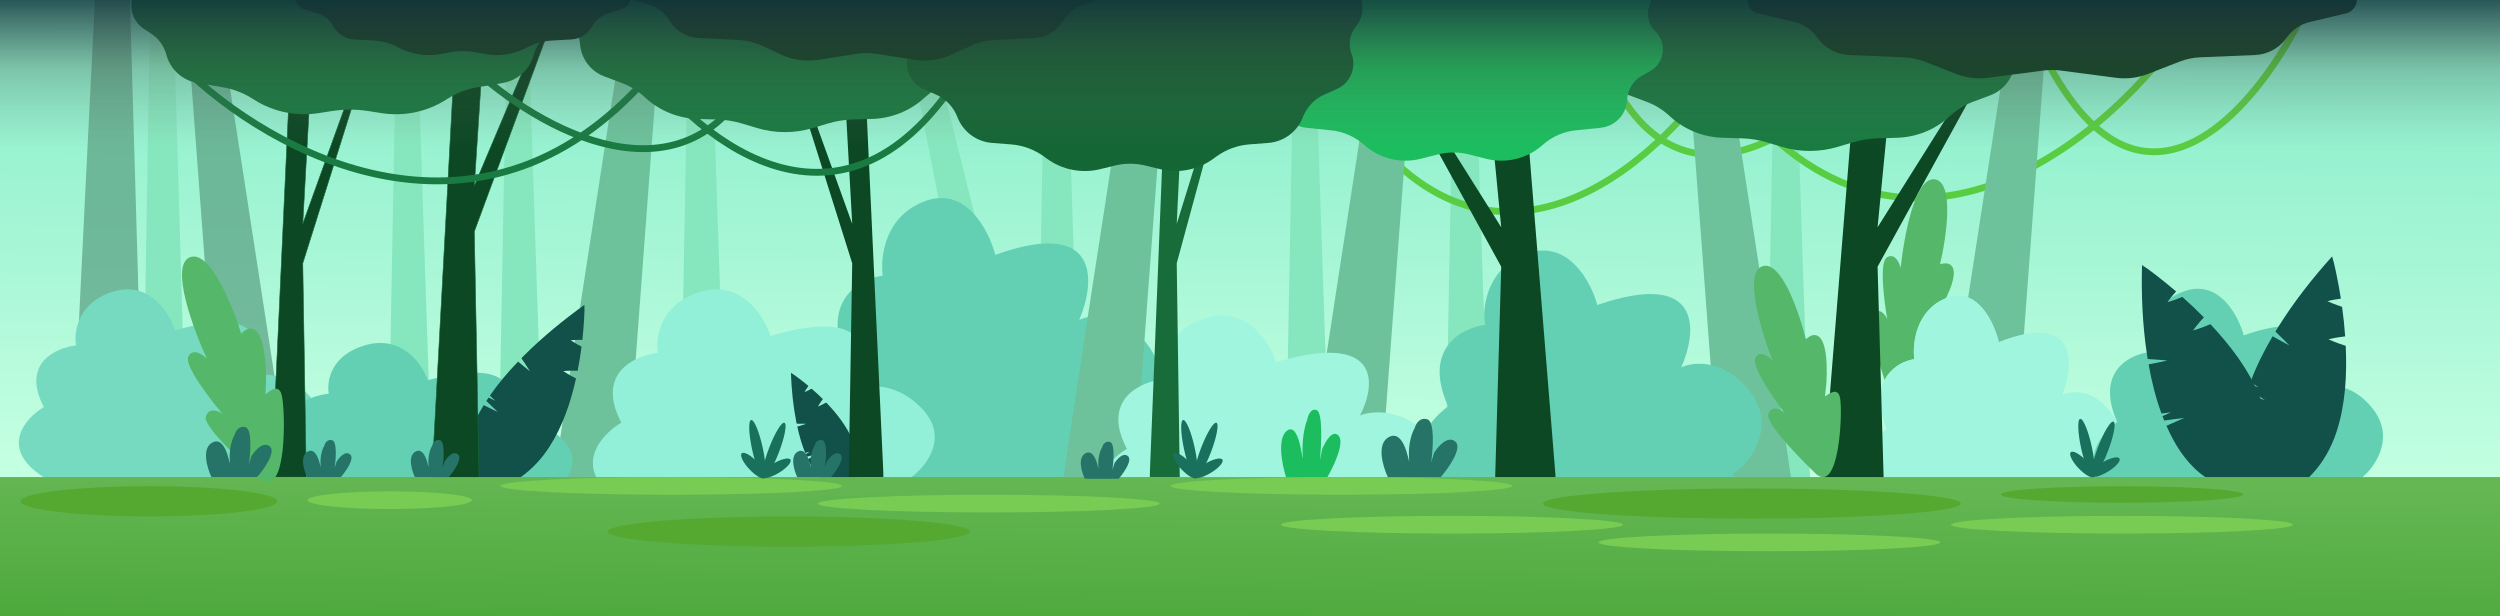 <svg width="4381" height="1080" viewBox="0 0 4381 1080" fill="none" xmlns="http://www.w3.org/2000/svg">
<g clip-path="url(#clip0_1046_180)">
<rect width="4381" height="1080" fill="url(#paint0_linear_1046_180)"/>
<path d="M1245.16 10H1206.66L1193 754H1270L1245.16 10Z" fill="#86E7BE"/>
<path d="M302.161 -39H263.661L250 811H327L302.161 -39Z" fill="#86E7BE"/>
<path d="M926.161 63H887.661L874 807H951L926.161 63Z" fill="#86E7BE"/>
<path d="M1869.16 67H1830.66L1817 811H1894L1869.16 67Z" fill="#86E7BE"/>
<path d="M1623.01 35.184L1585.36 43.218L1727.27 773.687L1802.57 757.618L1623.01 35.184Z" fill="#86E7BE"/>
<path d="M2305.16 92H2266.66L2253 836H2330L2305.16 92Z" fill="#86E7BE"/>
<path d="M2585.16 92H2546.66L2533 836H2610L2585.16 92Z" fill="#86E7BE"/>
<path d="M3147.16 98H3108.66L3095 842H3172L3147.16 98Z" fill="#86E7BE"/>
<path d="M732.161 92H693.661L680 836H757L732.161 92Z" fill="#86E7BE"/>
<path d="M3007 131C2882.67 312.11 2573.21 565.663 2330 131" stroke="#59CD42" stroke-width="12"/>
<path d="M4035 26C3945.93 207.11 3724.24 460.663 3550 26" stroke="#59CD42" stroke-width="12"/>
<path d="M3808 76C3655.17 280.503 3274.78 566.807 2975.82 76M3302.08 76C3185.77 223.055 2922.12 428.931 2798 76" stroke="#59CD42" stroke-width="12"/>
<path d="M2011.75 604.988C2068.09 680.614 1989.84 756.047 1982.01 753.947C2002.36 808.561 1973.07 812.861 1958.54 821.165C1954.88 858.955 1935.06 930.031 1884.98 912.019C1834.9 894.006 1820.29 870.554 1819.25 861.079C1808.29 881.386 1775.94 922 1734.15 922C1692.36 922 1653.49 872.983 1639.27 848.475C1633.54 870.785 1607.03 910.004 1546.94 888.389C1486.84 866.774 1479.12 821.962 1482.77 802.259C1392.63 732.398 1445.21 659.731 1482.77 632.13C1437.24 526.277 1506.58 488.57 1546.94 482.948C1542.24 450.017 1550.69 377.736 1622.06 352.069C1693.42 326.401 1733.17 404.442 1744.13 446.671C1929.43 380.026 1919.41 494.908 1891.24 560.68C1912.63 550.24 1966.67 544.487 2011.75 604.988Z" fill="#63D0B4"/>
<path d="M1107.86 -52C1060.24 253.12 965 867.937 965 886.244L1092.14 922L1165 -52H1107.86Z" fill="#6DC29C"/>
<path d="M2429.86 -60C2382.24 245.12 2287 859.937 2287 878.244L2414.14 914L2487 -60H2429.86Z" fill="#6DC29C"/>
<path d="M3004.14 -39C3051.76 266.12 3147 880.937 3147 899.244L3019.86 935L2947 -39H3004.14Z" fill="#6DC29C"/>
<path fill-rule="evenodd" clip-rule="evenodd" d="M3330.75 469.567C3328.34 459.903 3320.14 442.659 3306.61 450.995C3293.08 459.331 3301.44 526.824 3307.31 559.528C3303.96 551.513 3294.12 538.168 3281.6 548.909C3269.08 559.65 3294.23 641.709 3307.49 680.781C3327.27 730.638 3397.02 609.297 3405.66 582.734C3411.93 563.47 3394.54 565.745 3383.67 567.344L3396.98 547.023C3444.38 465.312 3418.57 457.003 3399.75 463.062C3411.07 415.401 3425.04 318.907 3390.35 314.222C3355.66 309.538 3336.16 415.834 3330.75 469.567Z" fill="#54B769"/>
<path d="M3536.86 -46C3489.24 259.12 3394 873.937 3394 892.244L3521.14 928L3594 -46H3536.86Z" fill="#6DC29C"/>
<path d="M1993.86 -11C1946.24 294.12 1851 908.937 1851 927.244L1978.14 963L2051 -11H1993.86Z" fill="#6DC29C"/>
<path d="M384.143 33C431.762 338.12 527 952.937 527 971.244L399.857 1007L327 33H384.143Z" fill="#5CA486" fill-opacity="0.75"/>
<path d="M169.089 -54.081C153.333 254.331 122.296 875.705 124.192 893.914L254.355 916.307L225.924 -60L169.089 -54.081Z" fill="#5CA486" fill-opacity="0.75"/>
<path d="M1617.75 718.326C1674.09 780.273 1595.84 842.063 1588.01 840.342C1608.36 885.078 1579.07 888.601 1564.54 895.403C1560.88 926.358 1541.06 984.579 1490.98 969.824C1440.9 955.07 1426.29 935.859 1425.25 928.098C1414.29 944.732 1381.94 978 1340.15 978C1298.36 978 1259.49 937.849 1245.27 917.773C1239.54 936.049 1213.03 968.173 1152.94 950.468C1092.84 932.763 1085.12 896.056 1088.77 879.916C998.629 822.692 1051.21 763.168 1088.77 740.559C1043.24 653.852 1112.58 622.964 1152.94 618.359C1148.24 591.384 1156.69 532.177 1228.06 511.152C1299.42 490.127 1339.17 554.053 1350.13 588.644C1535.43 534.052 1525.41 628.156 1497.24 682.032C1518.63 673.48 1572.67 668.768 1617.75 718.326Z" fill="#93F0D8"/>
<path d="M2503.75 764.326C2560.09 826.273 2481.84 888.063 2474.01 886.342C2494.36 931.078 2465.07 934.601 2450.54 941.403C2446.88 972.358 2427.06 1030.58 2376.98 1015.82C2326.9 1001.07 2312.29 981.859 2311.25 974.098C2300.29 990.732 2267.94 1024 2226.15 1024C2184.36 1024 2145.49 983.849 2131.27 963.773C2125.54 982.049 2099.03 1014.17 2038.94 996.468C1978.84 978.763 1971.12 942.056 1974.77 925.916C1884.63 868.692 1937.21 809.168 1974.77 786.559C1929.24 699.852 1998.58 668.964 2038.94 664.359C2034.24 637.384 2042.69 578.177 2114.06 557.152C2185.42 536.127 2225.17 600.053 2236.13 634.644C2421.43 580.052 2411.41 674.156 2383.24 728.032C2404.63 719.48 2458.67 714.768 2503.75 764.326Z" fill="#A0F5DF"/>
<path d="M3703.78 729.326C3746.11 791.273 3687.32 853.063 3681.45 851.342C3696.73 896.078 3674.73 899.601 3663.81 906.403C3661.07 937.358 3646.17 995.579 3608.55 980.824C3570.93 966.07 3559.95 946.859 3559.17 939.098C3550.94 955.732 3526.63 989 3495.24 989C3463.84 989 3434.64 948.849 3423.96 928.773C3419.65 947.049 3399.74 979.173 3354.6 961.468C3309.45 943.763 3303.65 907.056 3306.39 890.916C3238.67 833.692 3278.18 774.168 3306.39 751.559C3272.19 664.852 3324.28 633.964 3354.6 629.359C3351.07 602.384 3357.42 543.177 3411.03 522.152C3464.64 501.127 3494.51 565.053 3502.74 599.644C3641.94 545.052 3634.42 639.156 3613.25 693.032C3629.32 684.48 3669.92 679.768 3703.78 729.326Z" fill="#A0F5DF"/>
<path d="M3703.78 729.326C3746.11 791.273 3687.32 853.063 3681.45 851.342C3696.73 896.078 3674.73 899.601 3663.81 906.403C3661.07 937.358 3646.17 995.579 3608.55 980.824C3570.93 966.07 3559.95 946.859 3559.17 939.098C3550.94 955.732 3526.63 989 3495.24 989C3463.84 989 3434.64 948.849 3423.96 928.773C3419.65 947.049 3399.74 979.173 3354.6 961.468C3309.45 943.763 3303.65 907.056 3306.39 890.916C3238.67 833.692 3278.18 774.168 3306.39 751.559C3272.19 664.852 3324.28 633.964 3354.6 629.359C3351.07 602.384 3357.42 543.177 3411.03 522.152C3464.64 501.127 3494.51 565.053 3502.74 599.644C3641.94 545.052 3634.42 639.156 3613.25 693.032C3629.32 684.48 3669.92 679.768 3703.78 729.326Z" fill="#A0F5DF"/>
<path d="M4158.82 717.326C4206.6 779.273 4140.24 841.063 4133.61 839.342C4150.86 884.078 4126.02 887.601 4113.7 894.403C4110.6 925.358 4093.79 983.579 4051.32 968.824C4008.84 954.07 3996.46 934.859 3995.57 927.098C3986.28 943.732 3958.84 977 3923.4 977C3887.96 977 3854.99 936.849 3842.94 916.773C3838.07 935.049 3815.6 967.173 3764.63 949.468C3713.66 931.763 3707.11 895.056 3710.21 878.916C3633.76 821.692 3678.36 762.168 3710.21 739.559C3671.6 652.852 3730.4 621.964 3764.63 617.359C3760.65 590.384 3767.81 531.177 3828.34 510.152C3888.86 489.127 3922.57 553.053 3931.86 587.644C4089.01 533.052 4080.51 627.156 4056.62 681.032C4074.76 672.48 4120.6 667.768 4158.82 717.326Z" fill="#63D0B4"/>
<path d="M3066.75 686.22C3123.09 758.689 3044.84 830.974 3037.01 828.961C3057.36 881.296 3028.07 885.417 3013.54 893.374C3009.88 929.586 2990.06 997.696 2939.98 980.435C2889.9 963.175 2875.29 940.701 2874.25 931.622C2863.29 951.081 2830.94 990 2789.15 990C2747.36 990 2708.49 943.029 2694.27 919.543C2688.54 940.923 2662.03 978.504 2601.94 957.792C2541.84 937.079 2534.12 894.138 2537.77 875.257C2447.63 808.312 2500.21 738.678 2537.77 712.229C2492.24 610.794 2561.58 574.661 2601.94 569.274C2597.24 537.717 2605.69 468.454 2677.06 443.857C2748.42 419.261 2788.17 494.045 2799.13 534.511C2984.43 470.647 2974.41 580.734 2946.24 643.761C2967.63 633.757 3021.67 628.244 3066.75 686.22Z" fill="#63D0B4"/>
<path d="M542.18 693.649C591.748 748.363 522.904 802.937 516.019 801.417C533.919 840.929 508.15 844.04 495.366 850.048C492.153 877.388 474.712 928.81 430.652 915.779C386.591 902.747 373.74 885.78 372.822 878.925C363.184 893.617 334.716 923 297.949 923C261.183 923 226.983 887.537 214.48 869.806C209.431 885.947 186.116 914.321 133.243 898.683C80.371 883.045 73.578 850.625 76.79 836.37C-2.518 785.827 43.745 733.254 76.79 713.285C36.734 636.703 97.736 609.423 133.243 605.356C129.113 581.53 136.548 529.237 199.334 510.667C262.12 492.097 297.093 548.558 306.732 579.11C469.756 530.893 460.944 614.008 436.16 661.593C454.977 654.04 502.526 649.878 542.18 693.649Z" fill="#76DAC0"/>
<path d="M985.18 769.702C1034.75 819.155 965.904 868.481 959.019 867.108C976.919 902.821 951.15 905.633 938.366 911.063C935.153 935.774 917.712 982.252 873.652 970.473C829.591 958.695 816.74 943.359 815.822 937.163C806.184 950.442 777.716 977 740.949 977C704.183 977 669.983 944.947 657.48 928.921C652.431 943.51 629.116 969.155 576.243 955.021C523.371 940.887 516.578 911.584 519.79 898.7C440.482 853.017 486.745 805.499 519.79 787.45C479.734 718.232 540.735 693.575 576.243 689.898C572.113 668.364 579.548 621.099 642.334 604.315C705.12 587.53 740.093 638.562 749.732 666.176C912.756 622.596 903.944 697.719 879.16 740.728C897.977 733.902 945.526 730.139 985.18 769.702Z" fill="#63D0B4"/>
<path d="M878.69 854.623C873.049 856.825 867.311 858.586 861.536 859.743C839.921 864.066 828.45 848.123 822.34 829.582C818.139 816.817 816.797 802.963 817.963 789.759C820.451 761.345 832.822 734.355 847.48 710.25C847.547 710.144 847.603 710.045 847.67 709.939C857.952 715.162 866.209 719.104 872.181 721.879C867.455 717.164 860.81 710.684 852.211 702.708C853.495 700.712 854.805 698.73 856.129 696.769C860.686 698.989 864.598 700.844 867.853 702.358C865.296 699.825 862.189 696.77 858.523 693.246C873.156 672.011 889.991 652.274 907.875 633.69C916.476 640.867 923.437 646.399 928.538 650.371C925.044 644.816 920.117 637.169 913.687 627.692C915.315 626.048 916.954 624.397 918.601 622.757C951.277 590.222 987.106 560.926 1024.48 534C1023.7 534.553 1024.33 541.968 1024.3 543C1024.15 548.24 1023.92 553.484 1023.62 558.714C1022.91 571.044 1021.91 583.371 1020.55 595.664C1009.86 595.392 1002.6 596.009 1000.12 596.245C1002.28 597.727 1008.84 602.151 1019.14 607.469C1017.32 621.663 1015.02 635.792 1012.23 649.813C998.961 649.199 989.892 649.972 987.059 650.231C989.452 651.878 997.196 657.115 1009.42 663.17C1000.14 704.845 986.227 746.442 963.054 782.559C949.72 803.353 932.692 822.023 912.37 836.169C902.203 843.245 890.689 849.937 878.69 854.623Z" fill="#12504A"/>
<path d="M3967.54 819.677C3965.44 826.285 3962.81 832.67 3959.53 838.665C3947.27 861.099 3922.21 860.217 3898.63 852.702C3882.41 847.522 3867.27 839.013 3854.74 828.709C3827.74 806.552 3809.82 776.523 3796.59 746.463C3796.53 746.329 3796.47 746.209 3796.42 746.074C3809.66 740.507 3820.03 735.859 3827.46 732.444C3819.02 733.38 3807.3 734.802 3792.56 736.929C3791.52 734.376 3790.51 731.81 3789.53 729.247C3795.31 726.714 3800.21 724.502 3804.26 722.642C3799.71 723.161 3794.21 723.808 3787.8 724.628C3777.47 696.603 3770.36 667.652 3765.23 638.568C3779.17 635.88 3790.16 633.511 3798.13 631.716C3789.79 630.958 3778.21 630.019 3763.61 629.146C3763.19 626.531 3762.78 623.902 3762.38 621.275C3754.46 569.13 3752.26 516.427 3753.67 464C3753.63 465.088 3761.66 469.721 3762.69 470.471C3767.9 474.283 3773.06 478.164 3778.16 482.099C3790.16 491.379 3801.93 500.921 3813.39 510.763C3804.87 520.169 3799.9 527.115 3798.23 529.507C3801.41 528.607 3810.96 525.825 3824.31 520.308C3837.35 531.895 3849.96 543.861 3862.07 556.201C3851.22 567.679 3845.02 576.362 3843.1 579.087C3846.62 578.094 3857.91 574.814 3873.49 568.09C3908.75 605.637 3940.35 647.294 3959.24 693.419C3970.12 719.968 3975.99 748.345 3974.72 776.506C3974.09 790.593 3972.02 805.62 3967.54 819.677Z" fill="#12504A"/>
<path d="M4018.76 858.359C4012.87 862.016 4006.72 865.163 4000.34 867.595C3976.44 876.691 3957.96 859.743 3944.91 838.718C3935.94 824.242 3929.96 807.944 3927.12 791.967C3920.98 757.587 3926.85 723.11 3936.31 691.661C3936.35 691.522 3936.39 691.393 3936.43 691.254C3950.12 695.619 3961.02 698.822 3968.89 701.049C3961.86 696.28 3952.03 689.752 3939.44 681.794C3940.31 679.177 3941.21 676.572 3942.13 673.989C3948.16 675.811 3953.33 677.314 3957.61 678.529C3953.82 675.97 3949.21 672.888 3943.81 669.348C3954.15 641.329 3967.55 614.699 3982.54 589.254C3994.88 596.259 4004.78 601.597 4012.01 605.41C4006.15 599.413 3997.96 591.18 3987.43 581.035C3988.81 578.776 3990.2 576.506 3991.6 574.248C4019.44 529.454 4052 487.952 4087.12 449C4086.38 449.803 4089.48 458.541 4089.77 459.778C4091.26 466.063 4092.67 472.366 4093.98 478.665C4097.08 493.515 4099.84 508.416 4102.16 523.341C4089.57 524.963 4081.29 527.02 4078.46 527.754C4081.46 529.13 4090.53 533.218 4104.26 537.693C4106.66 554.973 4108.47 572.26 4109.67 589.51C4093.96 591.192 4083.61 593.766 4080.38 594.59C4083.7 596.121 4094.42 600.964 4110.63 605.969C4113.06 657.418 4110.03 709.617 4094.44 756.958C4085.47 784.214 4071.51 809.606 4052.26 830.195C4042.62 840.495 4031.3 850.58 4018.76 858.359Z" fill="#12504A"/>
<path d="M1501.84 838.892C1501.01 842.56 1499.93 846.125 1498.52 849.5C1493.24 862.132 1480.95 862.535 1469.19 859.278C1461.09 857.033 1453.42 852.939 1446.97 847.777C1433.07 836.678 1423.35 820.979 1415.93 805.098C1415.9 805.027 1415.87 804.964 1415.83 804.893C1422.13 801.399 1427.06 798.506 1430.58 796.387C1426.48 797.193 1420.8 798.379 1413.66 800.055C1413.07 798.703 1412.49 797.344 1411.94 795.984C1414.68 794.403 1417.01 793.027 1418.93 791.873C1416.72 792.316 1414.05 792.861 1410.94 793.533C1405 778.656 1400.61 763.163 1397.18 747.527C1403.91 745.574 1409.21 743.898 1413.05 742.642C1408.95 742.523 1403.26 742.42 1396.09 742.46C1395.8 741.053 1395.52 739.638 1395.24 738.223C1389.71 710.145 1386.97 681.56 1386 653C1386.02 653.593 1390.09 655.83 1390.61 656.201C1393.29 658.091 1395.93 660.02 1398.55 661.98C1404.71 666.604 1410.76 671.379 1416.68 676.327C1412.81 681.742 1410.61 685.695 1409.86 687.054C1411.39 686.454 1415.97 684.604 1422.32 681.134C1429.06 686.975 1435.61 693.038 1441.92 699.323C1436.98 705.947 1434.22 710.888 1433.37 712.437C1435.06 711.773 1440.48 709.591 1447.88 705.386C1466.31 724.563 1483.08 746.104 1493.78 770.522C1499.94 784.577 1503.71 799.802 1503.98 815.161C1504.12 822.845 1503.58 831.09 1501.84 838.892Z" fill="#12504A"/>
<path d="M550.578 33H512.905L476.167 825.495L476 836H536.739L530.588 461.369L629 148.921H618.236L530.588 392.277L550.578 33Z" fill="#0C4824"/>
<path d="M476 829.091L476.167 825.495M476.167 825.495L512.905 33H550.578L530.588 392.277L618.236 148.921H629L530.588 461.369L536.739 836H476L476.167 825.495Z" stroke="#176838"/>
<g filter="url(#filter0_d_1046_180)">
<path d="M858.387 -95H807.171L757.227 823.821L757 836H839.573L831.211 401.652L965 39.399H950.367L831.211 321.547L858.387 -95Z" fill="#0C4824"/>
<path d="M757 827.99L757.227 823.821M757.227 823.821L807.171 -95H858.387L831.211 321.547L950.367 39.399H965L831.211 401.652L839.573 836H757L757.227 823.821Z" stroke="#176838"/>
</g>
<path d="M1473.42 33H1511.1L1547.83 825.495L1548 836H1487.26L1493.41 461.369L1395 148.921H1405.76L1493.41 392.277L1473.42 33Z" fill="#0C4824"/>
<path d="M2595.85 39H2661.6L2725.71 831.495L2726 842H2620.01L2630.74 467.369L2459 154.921H2477.78L2630.74 398.277L2595.85 39Z" fill="#0C4824"/>
<path d="M3325.15 39H3259.4L3195.29 831.495L3195 842H3300.99L3290.26 467.369L3462 154.921H3443.22L3290.26 398.277L3325.15 39Z" fill="#0C4824"/>
<path d="M2079.34 33H2046.84L2015.14 825.495L2015 836H2067.4L2062.1 461.369L2147 148.921H2137.71L2062.1 392.277L2079.34 33Z" fill="#186C39"/>
<path d="M544.953 -216.046C589.335 -231.555 637.665 -231.555 682.047 -216.046L685.159 -214.958C705.098 -207.991 726.052 -204.371 747.172 -204.247L785.167 -204.023C817.064 -203.835 847.277 -189.685 867.844 -165.304L870.663 -161.962C881.046 -149.653 894.46 -140.268 909.581 -134.732L945.556 -121.56C969.13 -112.93 982.495 -87.97 976.662 -63.553C973.132 -48.777 976.6 -33.175 986.072 -21.298C1004.18 1.413 998.856 34.779 974.57 50.718L961.931 59.013C949.144 67.406 939.839 80.155 935.746 94.892L935.269 96.61C928.23 121.954 907.178 140.948 881.246 145.353L836.234 152.999C818.123 156.076 800.796 162.693 785.245 172.472L781.166 175.037C747.628 196.125 707.589 204.358 668.452 198.211L645.74 194.644C624.377 191.288 602.622 191.288 581.26 194.644L558.548 198.211C519.411 204.358 479.372 196.125 445.834 175.037L441.755 172.472C426.204 162.693 408.877 156.076 390.766 152.999L345.754 145.353C319.822 140.948 298.77 121.954 291.731 96.61L291.254 94.892C287.161 80.155 277.856 67.406 265.069 59.013L252.43 50.718C228.144 34.779 222.815 1.413 240.928 -21.298C250.4 -33.175 253.868 -48.777 250.338 -63.553C244.504 -87.97 257.87 -112.93 281.444 -121.56L317.419 -134.732C332.54 -140.268 345.954 -149.653 356.337 -161.962L359.156 -165.304C379.723 -189.685 409.936 -203.835 441.833 -204.023L479.828 -204.247C500.948 -204.371 521.902 -207.991 541.841 -214.958L544.953 -216.046Z" fill="#197B41"/>
<path d="M1326.55 -225.326C1358.48 -234.898 1392.52 -234.898 1424.45 -225.326L1450.61 -217.484C1464.93 -213.192 1479.75 -210.802 1494.69 -210.375L1528.35 -209.412C1562.17 -208.445 1594.53 -195.44 1619.61 -172.739L1622.9 -169.761C1633.96 -159.75 1646.81 -151.914 1660.78 -146.662L1691.93 -134.945C1715.8 -125.969 1732.36 -104.06 1734.5 -78.653L1734.61 -77.341C1735.72 -64.072 1741.08 -51.513 1749.88 -41.52C1770.53 -18.071 1770.53 17.071 1749.88 40.52C1741.08 50.513 1735.72 63.072 1734.61 76.341L1734.5 77.653C1732.36 103.06 1715.8 124.969 1691.93 133.945L1660.78 145.662C1646.81 150.914 1633.96 158.75 1622.9 168.761L1619.61 171.739C1594.53 194.44 1562.17 207.445 1528.35 208.412L1494.69 209.375C1479.75 209.802 1464.93 212.192 1450.61 216.484L1424.45 224.326C1392.52 233.898 1358.48 233.898 1326.55 224.326L1300.39 216.484C1286.07 212.192 1271.25 209.802 1256.31 209.375L1222.65 208.412C1188.83 207.445 1156.47 194.44 1131.39 171.739L1128.1 168.761C1117.04 158.75 1104.19 150.914 1090.22 145.662L1059.07 133.945C1035.2 124.969 1018.64 103.06 1016.5 77.653L1016.39 76.341C1015.28 63.072 1009.92 50.513 1001.12 40.52C980.473 17.071 980.473 -18.071 1001.12 -41.52C1009.92 -51.513 1015.28 -64.072 1016.39 -77.341L1016.5 -78.653C1018.64 -104.06 1035.2 -125.969 1059.07 -134.945L1090.22 -146.662C1104.19 -151.914 1117.04 -159.75 1128.1 -169.761L1131.39 -172.739C1156.47 -195.44 1188.83 -208.445 1222.65 -209.412L1256.31 -210.375C1271.25 -210.802 1286.07 -213.192 1300.39 -217.484L1326.55 -225.326Z" fill="#197B41"/>
<path d="M3122.55 -192.326C3154.48 -201.898 3188.52 -201.898 3220.45 -192.326L3246.61 -184.484C3260.93 -180.192 3275.75 -177.802 3290.69 -177.375L3324.35 -176.412C3358.17 -175.445 3390.53 -162.44 3415.61 -139.739L3418.9 -136.761C3429.96 -126.75 3442.81 -118.914 3456.78 -113.662L3487.93 -101.945C3511.8 -92.969 3528.36 -71.06 3530.5 -45.653L3530.61 -44.341C3531.72 -31.072 3537.08 -18.513 3545.88 -8.519C3566.53 14.929 3566.53 50.071 3545.88 73.519C3537.08 83.513 3531.72 96.072 3530.61 109.341L3530.5 110.653C3528.36 136.06 3511.8 157.969 3487.93 166.945L3456.78 178.662C3442.81 183.914 3429.96 191.75 3418.9 201.761L3415.61 204.739C3390.53 227.44 3358.17 240.445 3324.35 241.412L3290.69 242.375C3275.75 242.802 3260.93 245.192 3246.61 249.484L3220.45 257.326C3188.52 266.898 3154.48 266.898 3122.55 257.326L3096.39 249.484C3082.07 245.192 3067.25 242.802 3052.31 242.375L3018.65 241.412C2984.83 240.445 2952.47 227.44 2927.39 204.739L2924.1 201.761C2913.04 191.75 2900.19 183.914 2886.22 178.662L2855.07 166.945C2831.2 157.969 2814.64 136.06 2812.5 110.653L2812.39 109.341C2811.28 96.072 2805.92 83.513 2797.12 73.519C2776.47 50.071 2776.47 14.929 2797.12 -8.519C2805.92 -18.513 2811.28 -31.072 2812.39 -44.341L2812.5 -45.653C2814.64 -71.06 2831.2 -92.969 2855.07 -101.945L2886.22 -113.662C2900.19 -118.914 2913.04 -126.75 2924.1 -136.761L2927.39 -139.739C2952.47 -162.44 2984.83 -175.445 3018.65 -176.412L3052.31 -177.375C3067.25 -177.802 3082.07 -180.192 3096.39 -184.484L3122.55 -192.326Z" fill="#197B41"/>
<path d="M2497.65 -152.772C2528.77 -168.053 2565.23 -168.053 2596.35 -152.772L2614.61 -143.811C2632.33 -135.112 2652.03 -131.252 2671.73 -132.62L2715.25 -135.644C2744.48 -137.676 2772.33 -122.18 2786.26 -96.398C2795.6 -79.12 2811.53 -66.134 2830.38 -60.605L2864.53 -50.585C2889.08 -43.382 2901.69 -16.229 2891.36 7.178C2884.27 23.251 2887.83 42.035 2900.31 54.395L2901.08 55.15C2921.96 75.822 2917.05 110.769 2891.28 124.891L2878.02 132.162C2862.26 140.801 2852.14 157.031 2851.32 174.986C2850.16 200.474 2830.51 221.271 2805.13 223.88L2761.26 228.391C2740.05 230.572 2720.05 239.303 2704.02 253.373L2702.62 254.603C2675.75 278.198 2638.98 287.039 2604.32 278.237L2574.57 270.681C2556.48 266.087 2537.52 266.087 2519.43 270.681L2489.68 278.237C2455.02 287.038 2418.25 278.198 2391.38 254.603L2389.98 253.373C2373.95 239.303 2353.95 230.572 2332.74 228.391L2288.87 223.88C2263.49 221.271 2243.84 200.474 2242.68 174.986C2241.86 157.031 2231.74 140.801 2215.98 132.162L2202.72 124.891C2176.95 110.769 2172.04 75.822 2192.92 55.15L2193.69 54.395C2206.17 42.035 2209.73 23.251 2202.64 7.178C2192.31 -16.229 2204.92 -43.382 2229.47 -50.585L2263.62 -60.605C2282.47 -66.134 2298.4 -79.12 2307.74 -96.398C2321.67 -122.18 2349.52 -137.676 2378.75 -135.644L2422.27 -132.62C2441.97 -131.252 2461.67 -135.112 2479.39 -143.811L2497.65 -152.772Z" fill="#1CBD5E"/>
<path d="M1120 101C1226.51 252.679 1491.64 465.03 1700 101" stroke="#197B41" stroke-width="12"/>
<path d="M1934.63 -219.583C1963.83 -232.58 1997.17 -232.58 2026.37 -219.583L2045.42 -211.103C2062.59 -203.461 2081.4 -200.23 2100.13 -201.703L2132.03 -204.21C2163 -206.646 2193.2 -193.713 2212.81 -169.613C2225.84 -153.608 2243.74 -142.3 2263.78 -137.414L2294.43 -129.944C2319.08 -123.936 2336.42 -101.842 2336.4 -76.471C2336.38 -58.843 2344.81 -42.276 2359.08 -31.921L2367.25 -25.986C2390.38 -9.203 2394.33 23.939 2376.26 46.072C2365.27 59.535 2362.17 78.053 2368.4 94.279C2377.64 118.363 2366.4 145.468 2342.82 155.933L2320.59 165.798C2303.4 173.43 2289.96 187.605 2283.25 205.181C2273.51 230.693 2249.94 248.31 2222.72 250.427L2189.2 253.033C2168.39 254.651 2148.44 262.01 2131.56 274.292L2126.34 278.097C2099.49 297.636 2065.4 304.355 2033.15 296.463L2007.31 290.141C1989.7 285.831 1971.3 285.831 1953.69 290.141L1927.85 296.463C1895.6 304.355 1861.51 297.636 1834.66 278.097L1829.44 274.292C1812.56 262.01 1792.61 254.651 1771.8 253.033L1738.28 250.427C1711.06 248.31 1687.49 230.693 1677.75 205.181C1671.04 187.605 1657.6 173.43 1640.41 165.798L1618.18 155.933C1594.6 145.468 1583.36 118.363 1592.6 94.279C1598.83 78.053 1595.73 59.535 1584.74 46.072C1566.67 23.939 1570.62 -9.203 1593.75 -25.986L1601.92 -31.921C1616.19 -42.276 1624.62 -58.843 1624.6 -76.471C1624.58 -101.842 1641.92 -123.936 1666.57 -129.944L1697.22 -137.414C1717.26 -142.3 1735.16 -153.608 1748.19 -169.613C1767.8 -193.713 1798 -206.646 1828.97 -204.21L1860.87 -201.703C1879.6 -200.23 1898.41 -203.461 1915.58 -211.103L1934.63 -219.583Z" fill="#146635"/>
<path d="M1487.71 -281.262C1507.84 -286.975 1529.16 -286.975 1549.29 -281.262L1604.76 -265.522C1616.6 -262.163 1628.91 -260.763 1641.2 -261.379L1706.24 -264.639C1733.37 -265.999 1760.08 -257.526 1781.46 -240.776L1785.07 -237.944C1799.49 -226.646 1816.57 -219.237 1834.67 -216.424L1896.06 -206.887C1912.98 -204.258 1925.45 -189.677 1925.42 -172.555C1925.4 -159.018 1933.25 -146.705 1945.54 -141.02L1965.37 -131.84C1985.48 -122.534 1988.63 -95.252 1971.16 -81.615L1969.22 -80.094C1958.53 -71.745 1955.75 -56.729 1962.75 -45.108C1971.87 -29.952 1964.09 -10.268 1947.07 -5.451L1900.75 7.655C1885.26 12.038 1872.02 22.171 1863.76 35.983C1852.92 54.081 1833.76 65.575 1812.7 66.619L1742.68 70.09C1728.18 70.808 1713.96 74.319 1700.79 80.429L1667.89 95.696C1647.65 105.088 1625.07 108.265 1603.02 104.826L1535.89 94.352C1524.37 92.555 1512.63 92.555 1501.11 94.352L1433.98 104.826C1411.93 108.265 1389.35 105.088 1369.11 95.696L1336.21 80.429C1323.04 74.319 1308.82 70.808 1294.32 70.09L1224.3 66.619C1203.24 65.575 1184.08 54.081 1173.24 35.983C1164.98 22.171 1151.74 12.038 1136.25 7.655L1089.93 -5.451C1072.91 -10.268 1065.13 -29.952 1074.25 -45.108C1081.25 -56.729 1078.47 -71.745 1067.78 -80.094L1065.84 -81.615C1048.37 -95.252 1051.52 -122.534 1071.63 -131.84L1091.46 -141.02C1103.75 -146.705 1111.6 -159.018 1111.58 -172.555C1111.55 -189.677 1124.02 -204.258 1140.94 -206.887L1202.33 -216.424C1220.43 -219.237 1237.51 -226.646 1251.93 -237.944L1255.54 -240.776C1276.92 -257.526 1303.63 -265.999 1330.76 -264.639L1395.8 -261.379C1408.09 -260.763 1420.4 -262.163 1432.24 -265.522L1487.71 -281.262Z" fill="#0F4626"/>
<path d="M776.198 -187.712C798.819 -195.049 823.181 -195.049 845.802 -187.712L859.316 -183.329C872.619 -179.014 886.608 -177.211 900.57 -178.011L931.321 -179.772C950.982 -180.899 970.282 -174.147 984.953 -161.009L985.743 -160.302C995.489 -151.574 1007.48 -145.738 1020.36 -143.45L1056.11 -137.102C1069.04 -134.805 1078.46 -123.552 1078.44 -110.416C1078.42 -100.374 1083.97 -91.149 1092.85 -86.454L1103.91 -80.602C1118.31 -72.984 1120.7 -53.342 1108.55 -42.493L1107.59 -41.641C1100.14 -34.991 1098.18 -24.123 1102.84 -15.288C1109.12 -3.348 1103.13 11.377 1090.29 15.53L1063.42 24.22C1052.49 27.754 1043.39 35.434 1038.06 45.608C1030.9 59.279 1017.08 68.182 1001.67 69.055L966.918 71.025C951.76 71.883 936.966 76.011 923.552 83.126L922.5 83.683C900.65 95.272 875.548 99.21 851.198 94.868L830.801 91.231C817.704 88.895 804.296 88.895 791.199 91.231L770.802 94.868C746.452 99.21 721.35 95.272 699.5 83.683L698.448 83.126C685.034 76.011 670.24 71.883 655.082 71.025L620.325 69.055C604.918 68.182 591.102 59.279 583.941 45.608C578.612 35.434 569.505 27.754 558.577 24.22L531.71 15.53C518.869 11.377 512.875 -3.348 519.165 -15.288C523.819 -24.123 521.856 -34.991 514.407 -41.641L513.452 -42.493C501.298 -53.342 503.688 -72.984 518.089 -80.602L529.152 -86.454C538.029 -91.149 543.576 -100.374 543.562 -110.416C543.544 -123.552 552.961 -134.805 565.894 -137.102L601.641 -143.45C614.522 -145.738 626.511 -151.574 636.257 -160.302L637.046 -161.009C651.718 -174.147 671.018 -180.899 690.679 -179.772L721.43 -178.011C735.392 -177.211 749.381 -179.014 762.684 -183.329L776.198 -187.712Z" fill="#0F4626"/>
<path d="M3569.86 -253.772C3587.05 -257.867 3604.95 -257.867 3622.14 -253.772L3704.81 -234.079C3714.92 -231.67 3725.31 -230.671 3735.69 -231.108L3833.38 -235.218C3857.01 -236.213 3880.35 -229.756 3900.11 -216.76L3918.04 -204.969C3932.3 -195.588 3948.5 -189.567 3965.43 -187.358L4051.78 -176.095C4068.34 -173.935 4080.71 -159.811 4080.68 -143.111C4080.66 -129.393 4089.07 -117.071 4101.86 -112.103L4129.82 -101.239C4151.12 -92.962 4154.16 -64.068 4135.05 -51.536L4131.91 -49.479C4120.26 -41.837 4117.31 -26.026 4125.43 -14.7C4135.59 -0.539 4128.14 19.4 4111.18 23.428L4047.54 38.546C4031.44 42.371 4017.27 51.904 4007.67 65.378L4006.94 66.392C3994.09 84.41 3973.65 95.486 3951.54 96.406L3855.63 100.397C3843.21 100.914 3830.96 103.481 3819.38 107.993L3763.89 129.609C3746.22 136.493 3727.1 138.81 3708.3 136.348L3610.65 123.559C3600.92 122.285 3591.08 122.285 3581.35 123.559L3483.7 136.348C3464.9 138.81 3445.78 136.493 3428.11 129.609L3372.62 107.993C3361.04 103.481 3348.79 100.914 3336.37 100.397L3240.46 96.406C3218.35 95.486 3197.91 84.41 3185.06 66.392L3184.33 65.378C3174.73 51.904 3160.56 42.371 3144.46 38.546L3080.82 23.428C3063.86 19.4 3056.41 -0.539 3066.57 -14.7C3074.69 -26.026 3071.74 -41.837 3060.09 -49.479L3056.95 -51.536C3037.84 -64.068 3040.88 -92.962 3062.18 -101.239L3090.14 -112.102C3102.93 -117.071 3111.35 -129.393 3111.32 -143.111C3111.29 -159.811 3123.66 -173.935 3140.22 -176.095L3226.57 -187.358C3243.5 -189.567 3259.7 -195.588 3273.96 -204.969L3291.89 -216.76C3311.65 -229.755 3334.99 -236.213 3358.62 -235.218L3456.31 -231.108C3466.69 -230.671 3477.08 -231.67 3487.19 -234.079L3569.86 -253.772Z" fill="#0F4626"/>
<rect y="836" width="4381" height="281" fill="url(#paint1_linear_1046_180)"/>
<path d="M319 116C471.826 267.679 852.219 480.03 1151.18 116M824.918 116C941.23 225.07 1204.88 377.768 1329 116" stroke="#197B41" stroke-width="12"/>
<ellipse cx="683" cy="876.5" rx="144" ry="15.5" fill="#78CC53"/>
<ellipse cx="261" cy="878.5" rx="225" ry="26.5" fill="#55A930"/>
<ellipse cx="1382.5" cy="931.5" rx="317.5" ry="26.5" fill="#55A930"/>
<ellipse cx="3070" cy="882.5" rx="366" ry="26.5" fill="#55A930"/>
<ellipse cx="3718.5" cy="866.5" rx="212.5" ry="14.5" fill="#55A930"/>
<ellipse cx="1176.5" cy="851.5" rx="299.5" ry="15.5" fill="#78CC53"/>
<ellipse cx="2350.5" cy="851.5" rx="299.5" ry="15.5" fill="#78CC53"/>
<ellipse cx="1732.5" cy="882.5" rx="299.5" ry="15.5" fill="#78CC53"/>
<ellipse cx="2544.5" cy="919.5" rx="299.5" ry="15.5" fill="#78CC53"/>
<ellipse cx="3718.5" cy="919.5" rx="299.5" ry="15.5" fill="#78CC53"/>
<ellipse cx="3100.5" cy="950.5" rx="299.5" ry="15.5" fill="#78CC53"/>
<path fill-rule="evenodd" clip-rule="evenodd" d="M362.604 628.769C355.074 621.06 338.033 609.44 330.112 624.633C322.192 639.827 366.965 698.299 390.341 725.636C382.842 719.985 366.427 712.906 360.756 729.795C355.086 746.684 423.366 809.572 457.066 838.811C502.705 874.559 500.523 723.022 493.927 693.475C489.144 672.047 474.334 683.689 465.169 691.135L466.311 664.864C465.236 562.586 436.838 568.95 422.773 584.917C407.068 534.195 367.003 436.404 332.39 451.018C297.777 465.631 338.111 575.608 362.604 628.769Z" fill="#54B769"/>
<path d="M597.332 836H538.027C532.276 823.817 524.656 797.732 540.183 790.853C559.592 782.253 562.827 833.85 561.749 813.426C560.886 797.087 565.703 785.12 568.219 781.178C569.297 776.878 573.61 768.924 582.236 771.504C590.863 774.084 588.706 804.827 586.549 819.876L589.784 809.127C594.097 801.961 604.88 789.348 613.507 796.228C622.133 803.107 606.318 825.609 597.332 836Z" fill="#267467"/>
<path d="M786.332 836H727.027C721.276 823.817 713.656 797.732 729.183 790.853C748.592 782.253 751.827 833.85 750.749 813.426C749.886 797.087 754.703 785.12 757.219 781.178C758.297 776.878 762.61 768.924 771.236 771.504C779.863 774.084 777.706 804.827 775.549 819.876L778.784 809.127C783.097 801.961 793.88 789.348 802.507 796.228C811.133 803.107 795.318 825.609 786.332 836Z" fill="#267467"/>
<path d="M1456.33 836H1397.03C1391.28 823.817 1383.66 797.732 1399.18 790.853C1418.59 782.253 1421.83 833.85 1420.75 813.426C1419.89 797.087 1424.7 785.12 1427.22 781.178C1428.3 776.878 1432.61 768.924 1441.24 771.504C1449.86 774.084 1447.71 804.827 1445.55 819.876L1448.78 809.127C1453.1 801.961 1463.88 789.348 1472.51 796.228C1481.13 803.107 1465.32 825.609 1456.33 836Z" fill="#267467"/>
<path d="M1960.33 839H1901.03C1895.28 826.817 1887.66 800.732 1903.18 793.853C1922.59 785.253 1925.83 836.85 1924.75 816.426C1923.89 800.087 1928.7 788.12 1931.22 784.178C1932.3 779.878 1936.61 771.924 1945.24 774.504C1953.86 777.084 1951.71 807.827 1949.55 822.876L1952.78 812.127C1957.1 804.961 1967.88 792.348 1976.51 799.228C1985.13 806.107 1969.32 828.609 1960.33 839Z" fill="#267467"/>
<path d="M2326.16 836H2253.6C2246.56 813.884 2237.24 766.529 2256.24 754.04C2279.98 738.429 2283.94 832.097 2282.62 795.02C2281.57 765.358 2287.46 743.633 2290.54 736.477C2291.86 728.672 2297.13 714.231 2307.69 718.915C2318.24 723.598 2315.61 779.408 2312.97 806.728L2316.92 787.215C2322.2 774.205 2335.39 751.309 2345.95 763.798C2356.5 776.287 2337.15 817.136 2326.16 836Z" fill="#1CBD5E"/>
<path d="M2524.79 836H2431.99C2423 816.883 2411.07 775.949 2435.37 765.153C2465.74 751.659 2470.8 832.626 2469.11 800.577C2467.76 774.937 2475.3 756.157 2479.24 749.972C2480.92 743.225 2487.67 730.742 2501.17 734.791C2514.67 738.839 2511.29 787.082 2507.92 810.697L2512.98 793.83C2519.73 782.584 2536.6 762.792 2550.1 773.588C2563.6 784.383 2538.85 819.694 2524.79 836Z" fill="#267467"/>
<path d="M450.744 836H370.507C362.726 819.507 352.417 784.191 373.424 774.877C399.684 763.235 404.06 833.089 402.601 805.439C401.434 783.318 407.951 767.116 411.355 761.78C412.813 755.959 418.649 745.189 430.32 748.682C441.991 752.175 439.073 793.796 436.155 814.17L440.532 799.618C446.367 789.916 460.956 772.84 472.627 782.154C484.297 791.468 462.901 821.932 450.744 836Z" fill="#267467"/>
<path fill-rule="evenodd" clip-rule="evenodd" d="M3106.29 632.072C3099.72 624.583 3084.54 613.008 3076.33 626.613C3068.12 640.219 3106.46 696.391 3126.65 722.776C3120 717.187 3105.14 709.829 3098.93 725.111C3092.71 740.394 3152.65 801.827 3182.33 830.488C3222.75 865.755 3229.19 725.946 3224.71 698.373C3221.46 678.377 3207.05 688.36 3198.11 694.76L3200.64 670.599C3205.36 576.256 3178.61 580.685 3164.65 594.693C3152.89 547.138 3121.13 454.957 3088.15 466.676C3055.16 478.395 3086.5 581.823 3106.29 632.072Z" fill="#54B769"/>
<ellipse cx="1327.24" cy="785.937" rx="9.4" ry="51.11" transform="rotate(-12.38 1327.24 785.937)" fill="#19705D"/>
<ellipse cx="1356.42" cy="788.628" rx="9.4" ry="51.11" transform="rotate(20.884 1356.42 788.628)" fill="#19705D"/>
<ellipse cx="1359.71" cy="820.701" rx="9.4" ry="29.657" transform="rotate(59.212 1359.71 820.701)" fill="#19705D"/>
<ellipse cx="1320.21" cy="816" rx="9.4" ry="29.657" transform="rotate(-43.428 1320.21 816)" fill="#19705D"/>
<ellipse cx="2084.24" cy="785.937" rx="9.4" ry="51.11" transform="rotate(-12.38 2084.24 785.937)" fill="#19705D"/>
<ellipse cx="2113.42" cy="788.628" rx="9.4" ry="51.11" transform="rotate(20.884 2113.42 788.628)" fill="#19705D"/>
<ellipse cx="2116.71" cy="820.701" rx="9.4" ry="29.657" transform="rotate(59.212 2116.71 820.701)" fill="#19705D"/>
<ellipse cx="2077.21" cy="816" rx="9.4" ry="29.657" transform="rotate(-43.428 2077.21 816)" fill="#19705D"/>
<ellipse cx="3656.24" cy="783.937" rx="9.4" ry="51.11" transform="rotate(-12.38 3656.24 783.937)" fill="#19705D"/>
<ellipse cx="3685.42" cy="786.628" rx="9.4" ry="51.11" transform="rotate(20.884 3685.42 786.628)" fill="#19705D"/>
<ellipse cx="3688.71" cy="818.701" rx="9.4" ry="29.657" transform="rotate(59.212 3688.71 818.701)" fill="#19705D"/>
<ellipse cx="3649.21" cy="814" rx="9.4" ry="29.657" transform="rotate(-43.428 3649.21 814)" fill="#19705D"/>
<rect width="4381" height="1080" fill="url(#paint2_linear_1046_180)"/>
</g>
<defs>
<filter id="filter0_d_1046_180" x="752.49" y="-95.5" width="217.228" height="940" filterUnits="userSpaceOnUse" color-interpolation-filters="sRGB">
<feFlood flood-opacity="0" result="BackgroundImageFix"/>
<feColorMatrix in="SourceAlpha" type="matrix" values="0 0 0 0 0 0 0 0 0 0 0 0 0 0 0 0 0 0 127 0" result="hardAlpha"/>
<feOffset dy="4"/>
<feGaussianBlur stdDeviation="2"/>
<feComposite in2="hardAlpha" operator="out"/>
<feColorMatrix type="matrix" values="0 0 0 0 0 0 0 0 0 0 0 0 0 0 0 0 0 0 0.25 0"/>
<feBlend mode="normal" in2="BackgroundImageFix" result="effect1_dropShadow_1046_180"/>
<feBlend mode="normal" in="SourceGraphic" in2="effect1_dropShadow_1046_180" result="shape"/>
</filter>
<linearGradient id="paint0_linear_1046_180" x1="2191" y1="816.5" x2="2198.5" y2="14" gradientUnits="userSpaceOnUse">
<stop stop-color="#C3FFE1"/>
<stop offset="1" stop-color="#84ECC9"/>
</linearGradient>
<linearGradient id="paint1_linear_1046_180" x1="2189.81" y1="1117" x2="2192.39" y2="836.011" gradientUnits="userSpaceOnUse">
<stop stop-color="#4CA83A"/>
<stop offset="1" stop-color="#65B754"/>
</linearGradient>
<linearGradient id="paint2_linear_1046_180" x1="2190.5" y1="0" x2="2190.5" y2="1080" gradientUnits="userSpaceOnUse">
<stop stop-color="#13313C" stop-opacity="0.8"/>
<stop offset="0.111" stop-color="#424242" stop-opacity="0.25"/>
<stop offset="0.24" stop-color="#757575" stop-opacity="0"/>
</linearGradient>
<clipPath id="clip0_1046_180">
<rect width="4381" height="1080" fill="white"/>
</clipPath>
</defs>
</svg>
